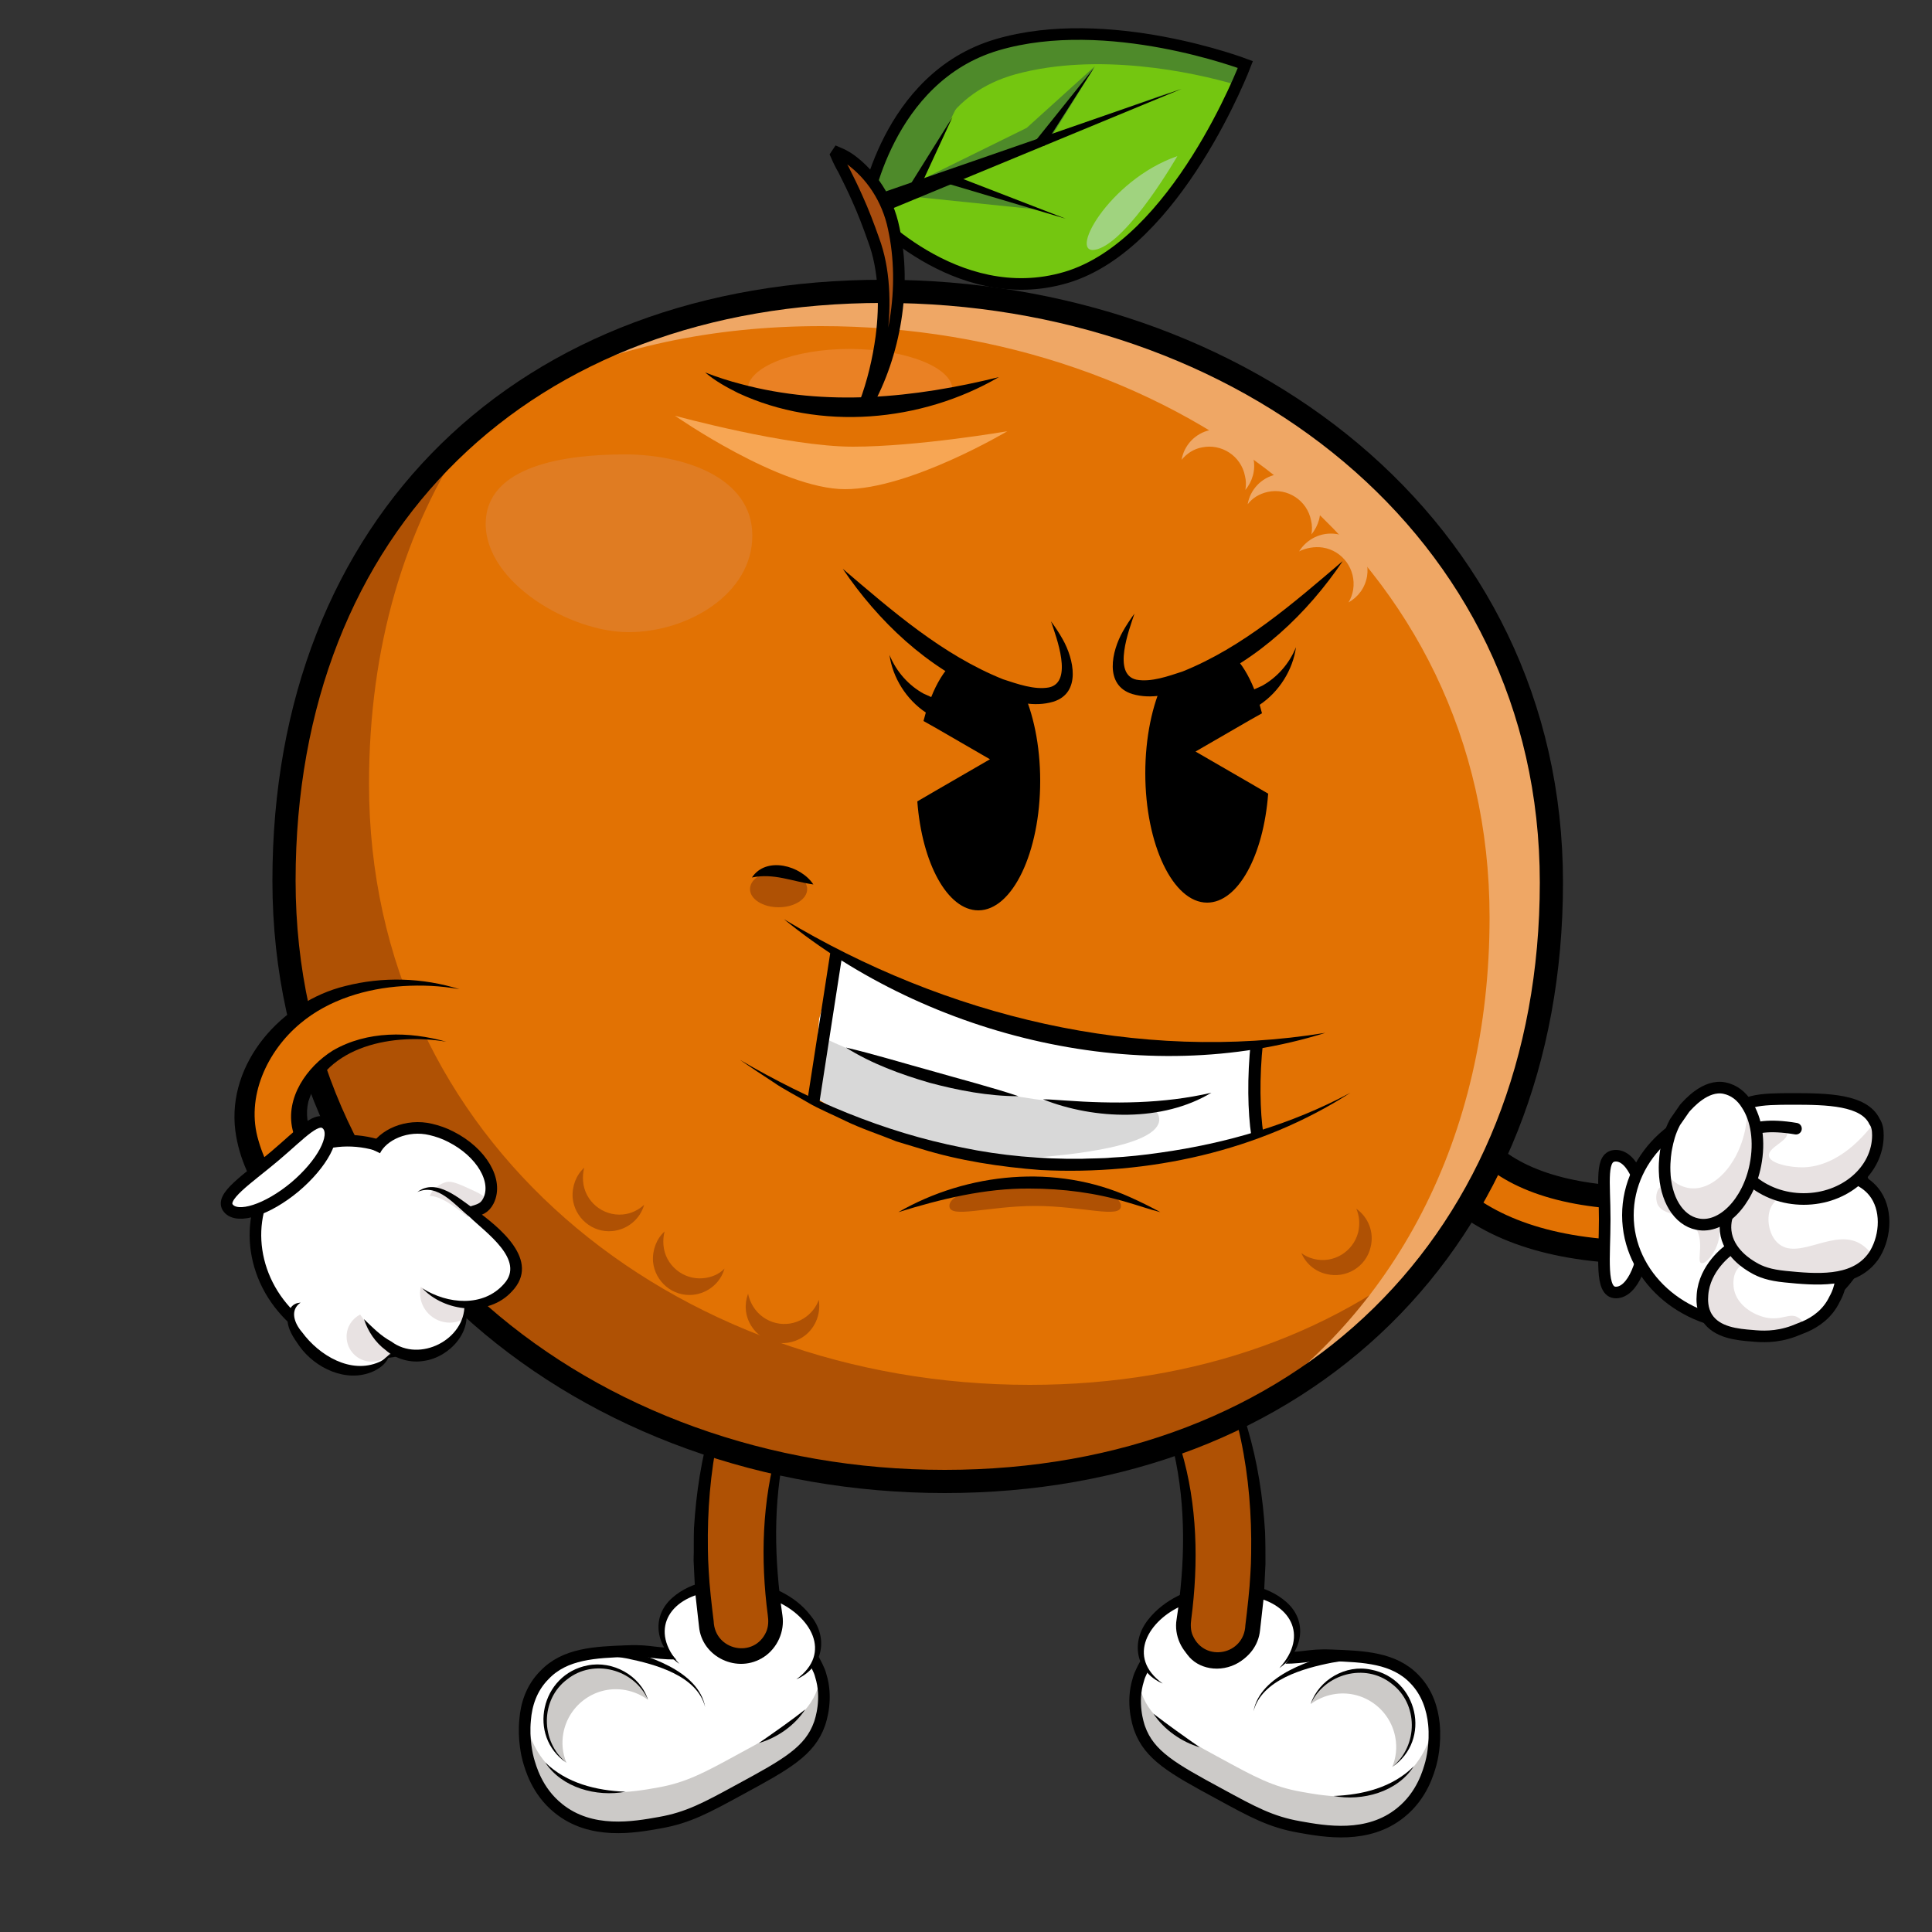 <svg version="1.1" id="Layer_1" xmlns="http://www.w3.org/2000/svg" xmlns:xlink="http://www.w3.org/1999/xlink" x="0px" y="0px"
	 viewBox="0 0 500 500" style="enable-background:new 0 0 500 500;" xml:space="preserve">
<rect x="0" y="0" width="500" height="500" fill="#333333" stroke="none"/>
<style type="text/css">
	.st0{fill:#CCCAC8;}
	.st1{fill:#FFFFFF;}
	.st2{fill:none;}
	.st3{fill:none;stroke:#000000;stroke-width:3;stroke-miterlimit:10;}
	.st4{fill:#AF5104;}
	.st5{fill:#E27203;}
	.st6{fill:none;stroke:#000000;stroke-width:6;stroke-miterlimit:10;}
	.st7{fill:#FFFFFF;stroke:#000000;stroke-width:3;stroke-miterlimit:10;}
	.st8{fill:#E8E2E2;}
	.st9{fill:none;stroke:#000000;stroke-width:3;stroke-linecap:round;stroke-miterlimit:10;}
	.st10{fill:#EFA765;}
	.st11{fill:#EA8124;}
	.st12{fill:#74C610;}
	.st13{fill:#4E8A2A;}
	.st14{fill:#A0D37F;}
	.st15{fill:#A84C0E;}
	.st16{fill:#F7A654;}
	.st17{fill:#E07C22;}
	.st18{fill:#D8D8D8;}
	.st19{fill:none;stroke:#000000;stroke-width:3.157;stroke-miterlimit:10;}
</style>
<g>
	<g>
		<path class="st0" d="M371.1,446.2c0.5,5.1-0.6,9.5-0.8,10.2c-0.6,2.1-2.2,8.2-7.8,12.7c-8.5,6.9-19.6,4.9-26.3,3.7
			c-7.3-1.3-11.9-3.8-20.7-8.6c-12-6.5-18.1-9.9-20.6-17c-0.3-0.9-2.2-6.5-0.3-12.5c0.2-0.8,0.5-1.5,0.9-2.3
			c0.7-1.5,2.7-5.4,6.6-6.8c3.3-1.2,5.5,0.2,12.1,1.7c5.8,1.3,10.2,1.5,14.9,1.7c8.5,0.4,8.9-0.9,15.6-0.6
			c8.2,0.3,16.1,0.6,21.4,6.2C369.4,438,370.7,442.3,371.1,446.2z"/>
		<path class="st1" d="M371.1,446.2c-0.1,0.5-0.2,0.9-0.3,1.1c-0.6,2.1-2.2,8.2-7.8,12.7c-8.5,6.9-19.6,4.9-26.3,3.7
			c-7.3-1.3-11.9-3.8-20.7-8.6c-12-6.5-18.1-9.9-20.6-17c-0.1-0.4-0.5-1.6-0.8-3.4c0.2-0.8,0.5-1.5,0.9-2.3c0.7-1.5,2.7-5.4,6.6-6.8
			c3.3-1.2,5.5,0.2,12.1,1.7c5.8,1.3,10.2,1.5,14.9,1.7c8.5,0.4,8.9-0.9,15.6-0.6c8.2,0.3,16.1,0.6,21.4,6.2
			C369.4,438,370.7,442.3,371.1,446.2z"/>
		<path class="st2" d="M371.1,446.2c0.5,5.1-0.6,9.5-0.8,10.2c-0.6,2.1-2.2,8.2-7.8,12.7c-8.5,6.9-19.6,4.9-26.3,3.7
			c-7.3-1.3-11.9-3.8-20.7-8.6c-12-6.5-18.1-9.9-20.6-17c-0.3-0.9-2.2-6.5-0.3-12.5c0.2-0.8,0.5-1.5,0.9-2.3
			c0.7-1.5,2.7-5.4,6.6-6.8c3.3-1.2,5.5,0.2,12.1,1.7c5.8,1.3,10.2,1.5,14.9,1.7c8.5,0.4,8.9-0.9,15.6-0.6
			c8.2,0.3,16.1,0.6,21.4,6.2C369.4,438,370.7,442.3,371.1,446.2z"/>
		<path class="st3" d="M371.1,446.2c0.5,5.1-0.6,9.5-0.8,10.2c-0.6,2.1-2.2,8.2-7.8,12.7c-8.5,6.9-19.6,4.9-26.3,3.7
			c-7.3-1.3-11.9-3.8-20.7-8.6c-12-6.5-18.1-9.9-20.6-17c-0.3-0.9-2.2-6.5-0.3-12.5c0.2-0.8,0.5-1.5,0.9-2.3
			c0.7-1.5,2.7-5.4,6.6-6.8c3.3-1.2,5.5,0.2,12.1,1.7c5.8,1.3,10.2,1.5,14.9,1.7c8.5,0.4,8.9-0.9,15.6-0.6
			c8.2,0.3,16.1,0.6,21.4,6.2C369.4,438,370.7,442.3,371.1,446.2z"/>
		<g>
			<path d="M324.4,442.9c1.7-9.5,15.3-13.6,23.5-15.5c0,0,0.4,2.3,0.4,2.3l-3.6,0.6C337.5,431.7,326.5,434.7,324.4,442.9
				L324.4,442.9z"/>
		</g>
		<g>
			<path d="M298.5,443.5c3.9,3,8,5.9,12,8.7C305.8,450.8,301.3,447.7,298.5,443.5L298.5,443.5z"/>
		</g>
		<g>
			<path d="M345.1,464.8c7.6-0.3,15.3-2.2,20.8-7.7C361.6,463.8,352.6,466.2,345.1,464.8L345.1,464.8z"/>
		</g>
		<path class="st0" d="M349.5,432.6c-4.8,0.9-8.6,4.2-10.3,8.4c1.7-1.2,3.6-2.1,5.8-2.5c7.5-1.4,14.7,3.6,16.1,11.1
			c0.5,2.7,0.2,5.3-0.8,7.7c4.1-3.1,6.3-8.2,5.3-13.6C364.3,436.2,357.1,431.2,349.5,432.6z"/>
		<g>
			<path d="M360.3,457.3c6.8-5.5,6.8-16.4-0.2-21.6c-6.8-5.4-17.3-2.6-20.9,5.3c2.1-6.3,9.1-10.3,15.6-8.9
				C366.9,434.4,370.6,450.3,360.3,457.3L360.3,457.3z"/>
		</g>
		
			<ellipse transform="matrix(0.984 -0.181 0.181 0.984 -71.745 64.183)" class="st1" cx="315.5" cy="424.8" rx="20.5" ry="13.3"/>
		<g>
			<path d="M300.9,435.7c-7-3-8.4-10.8-3.7-16.6c4.1-5.2,10.6-8,17-9c6.5-0.8,13.6,0,18.7,4.5c5.8,5.1,4.1,13-1.8,17.1
				c7.8-8.6,2.7-17-7.7-18.6c-5.8-1-12,0-17.4,2.4C297.4,419.2,291.3,428.8,300.9,435.7L300.9,435.7z"/>
		</g>
	</g>
	<ellipse transform="matrix(0.984 -0.181 0.181 0.984 -71.471 64.133)" cx="315.3" cy="423.3" rx="9.5" ry="8.2"/>
	<path class="st4" d="M316.8,429.5c-1,0.2-1.9,0.2-3,0c-4.9-0.7-8.3-5.3-7.6-10.2c6.1-41.3-9.7-63.5-9.9-63.7
		c-2.9-4-2.1-9.6,1.9-12.6c4-2.9,9.6-2.1,12.6,1.9c0.8,1.1,20.4,28.5,13.2,77C323.5,425.9,320.5,428.8,316.8,429.5z"/>
	<g>
		<path d="M310.9,345c10.9,14.7,15.4,33.5,16.5,51.5c0.1,2.6,0.1,5.6,0.1,8.3c-0.1,1.7-0.3,6.4-0.4,8.2c-0.3,2.9-0.7,6-1,8.9
			c-0.8,8-10.2,12.4-16.8,7.9c-3.5-2.2-5.5-6.6-4.8-10.7c2.2-14.3,2.5-29.1-0.7-43.3c-1.6-7-3.7-13.9-7.3-20.2
			c4.3,5.9,7.1,12.8,9.2,19.7c4.2,14.1,4.5,29.1,2.6,43.7c-0.2,1.4-0.2,3,0.4,4.3c3.1,7,13.3,5,13.6-2.7c0.5-4.1,1.1-9.2,1.3-13.3
			c0.1-1.4,0.2-3.9,0.2-5.4C324.1,382.4,320.7,362.2,310.9,345L310.9,345z"/>
	</g>
</g>
<g>
	<g>
		<path class="st0" d="M135.9,445.1c-0.5,5.1,0.6,9.5,0.8,10.2c0.6,2.1,2.2,8.2,7.8,12.7c8.5,6.9,19.6,4.9,26.3,3.7
			c7.3-1.3,11.9-3.8,20.7-8.6c12-6.5,18.1-9.9,20.6-17c0.3-0.9,2.2-6.5,0.3-12.5c-0.2-0.8-0.5-1.5-0.9-2.3c-0.7-1.5-2.7-5.4-6.6-6.8
			c-3.3-1.2-5.5,0.2-12.1,1.7c-5.8,1.3-10.2,1.5-14.9,1.7c-8.5,0.4-8.9-0.9-15.6-0.6c-8.2,0.3-16.1,0.6-21.4,6.2
			C137.5,436.9,136.2,441.2,135.9,445.1z"/>
		<path class="st1" d="M135.9,445.1c0.1,0.5,0.2,0.9,0.3,1.1c0.6,2.1,2.2,8.2,7.8,12.7c8.5,6.9,19.6,4.9,26.3,3.7
			c7.3-1.3,11.9-3.8,20.7-8.6c12-6.5,18.1-9.9,20.6-17c0.1-0.4,0.5-1.6,0.8-3.4c-0.2-0.8-0.5-1.5-0.9-2.3c-0.7-1.5-2.7-5.4-6.6-6.8
			c-3.3-1.2-5.5,0.2-12.1,1.7c-5.8,1.3-10.2,1.5-14.9,1.7c-8.5,0.4-8.9-0.9-15.6-0.6c-8.2,0.3-16.1,0.6-21.4,6.2
			C137.5,436.9,136.2,441.2,135.9,445.1z"/>
		<path class="st2" d="M135.9,445.1c-0.5,5.1,0.6,9.5,0.8,10.2c0.6,2.1,2.2,8.2,7.8,12.7c8.5,6.9,19.6,4.9,26.3,3.7
			c7.3-1.3,11.9-3.8,20.7-8.6c12-6.5,18.1-9.9,20.6-17c0.3-0.9,2.2-6.5,0.3-12.5c-0.2-0.8-0.5-1.5-0.9-2.3c-0.7-1.5-2.7-5.4-6.6-6.8
			c-3.3-1.2-5.5,0.2-12.1,1.7c-5.8,1.3-10.2,1.5-14.9,1.7c-8.5,0.4-8.9-0.9-15.6-0.6c-8.2,0.3-16.1,0.6-21.4,6.2
			C137.5,436.9,136.2,441.2,135.9,445.1z"/>
		<path class="st3" d="M135.9,445.1c-0.5,5.1,0.6,9.5,0.8,10.2c0.6,2.1,2.2,8.2,7.8,12.7c8.5,6.9,19.6,4.9,26.3,3.7
			c7.3-1.3,11.9-3.8,20.7-8.6c12-6.5,18.1-9.9,20.6-17c0.3-0.9,2.2-6.5,0.3-12.5c-0.2-0.8-0.5-1.5-0.9-2.3c-0.7-1.5-2.7-5.4-6.6-6.8
			c-3.3-1.2-5.5,0.2-12.1,1.7c-5.8,1.3-10.2,1.5-14.9,1.7c-8.5,0.4-8.9-0.9-15.6-0.6c-8.2,0.3-16.1,0.6-21.4,6.2
			C137.5,436.9,136.2,441.2,135.9,445.1z"/>
		<g>
			<path d="M182.5,441.8c-2.1-8.2-13-11.1-20.3-12.6c0,0-3.6-0.6-3.6-0.6l0.4-2.3C167.2,428.2,180.8,432.3,182.5,441.8L182.5,441.8z
				"/>
		</g>
		<g>
			<path d="M208.4,442.4c-2.8,4.2-7.2,7.3-12,8.7C200.4,448.3,204.6,445.4,208.4,442.4L208.4,442.4z"/>
		</g>
		<g>
			<path d="M161.9,463.7c-7.5,1.4-16.5-1-20.8-7.6C146.6,461.5,154.3,463.4,161.9,463.7L161.9,463.7z"/>
		</g>
		<path class="st0" d="M157.4,431.5c4.8,0.9,8.6,4.2,10.3,8.4c-1.7-1.2-3.6-2.1-5.8-2.5c-7.5-1.4-14.7,3.6-16.1,11.1
			c-0.5,2.7-0.2,5.3,0.8,7.7c-4.1-3.1-6.3-8.2-5.3-13.6C142.7,435.1,149.9,430.1,157.4,431.5z"/>
		<g>
			<path d="M146.6,456.2c-10.2-6.9-6.6-22.9,5.5-25.2c6.5-1.3,13.6,2.6,15.6,8.9c-3.6-8-14.1-10.7-20.9-5.3
				C139.8,439.8,139.8,450.7,146.6,456.2L146.6,456.2z"/>
		</g>
		
			<ellipse transform="matrix(0.181 -0.984 0.984 0.181 -259.953 535.273)" class="st1" cx="191.5" cy="423.7" rx="13.3" ry="20.5"/>
		<g>
			<path d="M206.1,434.6c9.5-6.9,3.5-16.4-5.2-20.2c-5.4-2.4-11.6-3.4-17.4-2.4c-10.4,1.6-15.5,10-7.7,18.6
				c-5.9-4.1-7.6-12-1.8-17.1c5.1-4.5,12.3-5.3,18.7-4.5c6.4,1,13,3.8,17,9C214.5,423.7,213.1,431.6,206.1,434.6L206.1,434.6z"/>
		</g>
	</g>
	<ellipse transform="matrix(0.181 -0.984 0.984 0.181 -258.344 534.156)" cx="191.6" cy="422.2" rx="8.2" ry="9.5"/>
	<path class="st4" d="M190.1,428.4c1,0.2,1.9,0.2,3,0c4.9-0.7,8.3-5.3,7.6-10.2c-6.1-41.3,9.7-63.5,9.9-63.7c2.9-4,2.1-9.6-1.9-12.6
		c-4-2.9-9.6-2.1-12.6,1.9c-0.8,1.1-20.4,28.5-13.2,77C183.5,424.8,186.5,427.7,190.1,428.4z"/>
	<g>
		<path d="M196.1,343.9c-9.8,17.2-13.2,37.4-12.9,57c0,1.4,0.1,3.9,0.2,5.4c0.2,4.2,0.8,9.2,1.3,13.3c0.3,7.6,10.5,9.7,13.6,2.7
			c0.6-1.4,0.6-2.9,0.4-4.3c-1.9-14.5-1.5-29.5,2.6-43.7c2.1-7,4.9-13.9,9.2-19.7c-3.6,6.3-5.8,13.2-7.3,20.2
			c-3.2,14.2-2.8,29-0.7,43.3c0.6,4.1-1.3,8.4-4.8,10.7c-6.7,4.5-16.1,0.1-16.8-7.9c-0.3-2.9-0.7-6-1-8.9c-0.1-1.8-0.3-6.5-0.4-8.2
			c0.1-2.7,0-5.6,0.1-8.3C180.7,377.3,185.2,358.6,196.1,343.9L196.1,343.9z"/>
	</g>
</g>
<path class="st5" d="M426.2,324.1c-22.9,0-40.1-5.4-51.2-16c-11.8-11.3-12-24.5-12-25.1l14-0.1l-7,0l7-0.1c0,0.3,0.3,8.2,8,15.4
	c9.1,8.5,25.1,12.6,46.4,11.8l0.5,14C430,324.1,428.1,324.1,426.2,324.1z"/>
<path class="st6" d="M426.2,324.1c-22.9,0-40.1-5.4-51.2-16c-11.8-11.3-12-24.5-12-25.1l14-0.1l-7,0l7-0.1c0,0.3,0.3,8.2,8,15.4
	c9.1,8.5,25.1,12.6,46.4,11.8l0.5,14C430,324.1,428.1,324.1,426.2,324.1z"/>
<g>
	<path class="st7" d="M425.9,316.8c0,9.8-3.4,17.7-7.7,17.7c-4.2,0-2.9-9.1-2.9-18.9c0-9.8-1.3-16.5,2.9-16.5
		C422.5,299.1,425.9,307.1,425.9,316.8z"/>
	<ellipse class="st7" cx="452.5" cy="314.5" rx="31.2" ry="28.3"/>
	<path class="st1" d="M474.9,336.3c-1.8,3.8-5,5.8-7.6,7.1c-1.1,0.5-2.1,0.9-3,1.2c-4.6,1.7-8.5,1.4-10.6,1.2
		c-4-0.4-9.3-0.8-11.8-4.7c-1.4-2.2-1.3-4.6-1.2-5.9c0.4-6.9,6.5-11.4,7.1-11.8c2.3-1.6,5-2.6,7.8-3.1c8.7-1.4,18.5,2.1,20.5,7.8
		C477.2,331.4,475.5,335,474.9,336.3z"/>
	<path class="st7" d="M448.9,310.3"/>
	<path class="st8" d="M467.2,343.3c-1.1,0.5-2.1,0.9-3,1.2c-4.6,1.7-8.5,1.4-10.6,1.2c-4-0.4-9.3-0.8-11.8-4.7
		c-1.4-2.2-1.3-4.6-1.2-5.9c0.4-6.9,6.5-11.4,7.1-11.8c2.3-1.6,5-2.6,7.8-3.1c2.1,1.5,3.5,4.1,2.8,5.4c-1,1.9-5.7-0.3-8.3,2.4
		c-2,2.1-1.3,5.5-1.2,5.9c0.9,3.9,4.9,6.4,8.3,7.1c4.2,0.8,6.1-1.4,8.3,0C466.2,341.5,466.8,342.3,467.2,343.3z"/>
	<path class="st3" d="M476,328c-2-5.7-11.8-9.2-20.5-7.8c-2.8,0.5-5.5,1.4-7.8,3.1c-0.6,0.4-6.6,4.8-7.1,11.8
		c-0.1,1.2-0.2,3.7,1.2,5.9c2.5,3.9,7.8,4.4,11.8,4.7c2.1,0.2,6,0.5,10.6-1.2c0.8-0.3,1.8-0.7,3-1.2c2.7-1.2,5.8-3.3,7.6-7.1
		C475.5,335,477.2,331.4,476,328z"/>
	<path class="st8" d="M429.6,307.3c3-2.3,14.9,3.5,15.4,11.1c0.3,4.5-3.4,8.9-4.7,8.5c-1.4-0.4,1.2-6.1-2-9.9
		c-2.9-3.5-8-2.1-9.4-5.5C428.4,310.1,428.6,308.1,429.6,307.3z"/>
	<path class="st1" d="M484.7,325.1c-0.1,0.2-0.3,0.4-0.4,0.5c-5,6.4-14.4,5.5-22.4,4.7c-3.9-0.4-6.2-1.2-8.3-2.4
		c-1.2-0.7-6.5-3.9-7.1-9.4c-0.5-4.6,2.5-8.2,3.5-9.4c4.8-5.7,12.6-7.1,19.2-6.7c2,0.1,3.9,0.4,5.6,0.8c3.7,0.9,8,1.9,10.6,5.9
		C488.6,313.9,487.8,320.8,484.7,325.1z"/>
	<path class="st8" d="M484.7,325.1c-0.1,0.2-0.3,0.4-0.4,0.5c-5,6.4-14.4,5.5-22.4,4.7c-3.9-0.4-6.2-1.2-8.3-2.4
		c-1.2-0.7-6.5-3.9-7.1-9.4c-0.5-4.6,2.5-8.2,3.5-9.4c4.8-5.7,12.6-7.1,19.2-6.7c0.9,0.5,2,1.2,2,2c0,2.7-10.6,2.7-13,8.3
		c-1.2,2.9-0.3,7.5,2.4,9.4c5.3,3.9,14.5-4.5,21.2,0C483.3,323.1,484.2,324.3,484.7,325.1z"/>
	<path class="st3" d="M485.5,309.2c-2.6-3.9-7-5-10.6-5.9c-1.7-0.4-3.5-0.7-5.6-0.8c-6.6-0.4-14.4,1-19.2,6.7c-1,1.2-4,4.8-3.5,9.4
		c0.6,5.6,5.9,8.7,7.1,9.4c2,1.2,4.3,2,8.3,2.4c8,0.8,17.4,1.6,22.4-4.7c0.1-0.2,0.3-0.4,0.4-0.5
		C487.8,320.8,488.6,313.9,485.5,309.2z"/>
	<path class="st8" d="M486,293.8c0,9.1-8.6,16.5-19.2,16.5c-10.6,0-19.2-7.4-19.2-16.5c0-1.7,0.2-3.1,0.6-4.2
		c1.7-5,7.2-5.2,15.8-5.2c8.9,0,18.4,0.2,21.1,5.8C485.8,291.2,486,292.4,486,293.8z"/>
	<path class="st1" d="M485.3,290.2c-2.6,3.5-9.2,11.5-18.4,11.9c-3.7,0.1-8.8-1-9.1-2.9c-0.4-2.2,5-3.9,4.7-5.9
		c-0.2-1.4-3-2.9-14.1-3.6c2.7-1.7,8.2-5.2,15.8-5.2C473.1,284.4,482.6,284.6,485.3,290.2z"/>
	<path class="st3" d="M486,293.8c0,9.1-8.6,16.5-19.2,16.5c-10.6,0-19.2-7.4-19.2-16.5c0-1.7,0.2-3.1,0.6-4.2
		c1.7-5,7.2-5.2,15.8-5.2c8.9,0,18.4,0.2,21.1,5.8C485.8,291.2,486,292.4,486,293.8z"/>
	<path class="st9" d="M449.5,295.6c0,0,1.2-5.9,15.3-3.5"/>
	<path class="st8" d="M454.4,301.5c-1.9,9.7-8.7,16.6-15,15.3c-5-1-8.3-6.6-8.5-13.7c-0.1-2,0.1-4.1,0.5-6.2
		c1.9-9.7,8.7-16.6,15-15.3c2.4,0.5,4.4,2,5.8,4.3C454.7,289.6,455.6,295.4,454.4,301.5z"/>
	<path class="st1" d="M451.7,292.1c-1.9,9.7-8.7,16.6-15,15.3c-2.4-0.5-4.4-2-5.8-4.3c-0.1-2,0.1-4.1,0.5-6.2
		c1.9-9.7,8.7-16.6,15-15.3c2.4,0.5,4.4,2,5.8,4.3C452.3,287.9,452.1,289.9,451.7,292.1z"/>
	<path class="st3" d="M436,286.8c1-1.1,5.4-6.2,10.3-5.2c2.4,0.5,4.4,2,5.8,4.3c2.5,3.8,3.4,9.5,2.2,15.6c-1.9,9.7-8.7,16.6-15,15.3
		c-5-1-8.3-6.6-8.5-13.7c-0.1-2.6,0.3-5.4,0.5-6.2c0.3-1.5,0.8-3.9,2.2-6.5L436,286.8z"/>
</g>
<path class="st5" d="M403.5,228.4c0,92.5-64.5,155-157,155s-171-63-171-155.5S138,75.4,230.5,75.4S403.5,135.9,403.5,228.4z"/>
<path class="st4" d="M266.5,358.4c-92.5,0-171-63-171-155.5c0-35.5,9.2-66.2,25.7-90.5C91,139.1,73.5,178.9,73.5,227.9
	c0,92.5,78.5,155.5,171,155.5c56.9,0,103.1-23.6,130.3-63.3C347.5,344.5,310.1,358.4,266.5,358.4z"/>
<path class="st10" d="M228.5,75.4c-35.6,0-66.8,8.9-91.6,25.1c21.8-10.5,47.3-16.1,75.6-16.1c92.5,0,173,60.5,173,153
	c0,57.3-24.8,103.2-65.7,129.7c50.3-24.3,81.7-74.2,81.7-138.7C401.5,135.9,321,75.4,228.5,75.4z"/>
<path class="st6" d="M401.5,228.4c0,92.5-64.5,155-157,155s-171-63-171-155.5S136,75.4,228.5,75.4S401.5,135.9,401.5,228.4z"/>
<path class="st4" d="M208,341.2c-4.5,2.8-10.3,1.4-13.1-3.1c-0.6-1-1.1-2.2-1.3-3.3c-1,2.7-0.8,5.7,0.8,8.3
	c2.8,4.5,8.6,5.8,13.1,3.1c3.4-2.1,5-6,4.4-9.8C211.2,338.3,209.9,340,208,341.2z"/>
<path class="st4" d="M182,330.8c-5.2,0.5-9.9-3.4-10.3-8.6c-0.1-1.2,0-2.4,0.3-3.5c-2.1,1.9-3.2,4.8-3,7.8c0.5,5.2,5.1,9.1,10.3,8.6
	c4-0.4,7.2-3.2,8.2-6.8C186.2,329.7,184.2,330.6,182,330.8z"/>
<path class="st4" d="M161.2,314.3c-5.2,0.5-9.9-3.4-10.3-8.6c-0.1-1.2,0-2.4,0.3-3.5c-2.1,1.9-3.2,4.8-3,7.8
	c0.5,5.2,5.1,9.1,10.3,8.6c4-0.4,7.2-3.2,8.2-6.8C165.3,313.1,163.4,314.1,161.2,314.3z"/>
<path class="st4" d="M351.5,318.9c-1.3,5.1-6.5,8.2-11.5,6.9c-1.2-0.3-2.3-0.8-3.2-1.5c1.1,2.6,3.4,4.7,6.4,5.4
	c5.1,1.3,10.3-1.8,11.5-6.9c1-3.9-0.6-7.8-3.7-10C351.8,314.6,352,316.7,351.5,318.9z"/>
<path class="st10" d="M342.3,141.7c5.2,0.8,8.7,5.7,7.9,10.9c-0.2,1.2-0.6,2.3-1.2,3.3c2.5-1.4,4.3-3.8,4.8-6.8
	c0.8-5.2-2.7-10.1-7.9-10.9c-4-0.6-7.7,1.3-9.7,4.5C338,141.8,340.2,141.4,342.3,141.7z"/>
<path class="st10" d="M328.1,127.3c5.1-1.1,10.2,2.2,11.2,7.4c0.3,1.2,0.3,2.4,0.1,3.6c1.8-2.2,2.7-5.1,2.1-8.1
	c-1.1-5.1-6.1-8.4-11.2-7.4c-3.9,0.8-6.8,4-7.4,7.7C324.1,128.9,325.9,127.8,328.1,127.3z"/>
<path class="st10" d="M311,115.8c5.1-1.1,10.2,2.2,11.2,7.4c0.3,1.2,0.3,2.4,0.1,3.6c1.8-2.2,2.7-5.1,2.1-8.1
	c-1.1-5.1-6.1-8.4-11.2-7.4c-3.9,0.8-6.8,4-7.4,7.7C307.1,117.4,308.9,116.2,311,115.8z"/>
<path class="st11" d="M246.5,100.9c0,0.5-0.1,0.9-0.2,1.3c-23.4,5.8-41.8,2.6-52.8-1c0-0.1,0-0.2,0-0.4c0-5.8,11.9-10.5,26.5-10.5
	C234.6,90.4,246.5,95.1,246.5,100.9z"/>
<g>
	<path d="M258.5,97.6c-20.1,11.7-46.3,14-67.5,4.1c-3-1.5-5.9-3.1-8.5-5.3c3.1,1.2,6.2,2.2,9.3,3C213.8,105.3,236.6,103,258.5,97.6
		L258.5,97.6z"/>
</g>
<g>
	<path d="M253.2,168.5c-4.9,0-9.3,4.6-12.2,11.9c-0.7-0.3-1.3-0.6-2-0.9c-3.8-2.1-7-5.6-8.8-10c0.8,5.8,4.3,11.5,9.4,14.9
		c-0.2,0.7-0.4,1.4-0.6,2.2l3.2,1.8l14,8.1l-14,8.1l-4.8,2.8c1.2,16,7.8,28.2,15.8,28.2c8.8,0,16-15,16-33.5S262,168.5,253.2,168.5z
		"/>
	<g>
		<path class="st5" d="M218.1,147.2c0,0,22.3,26.6,45,32.1s8.9-18.6,8.9-18.6"/>
		<path d="M218.1,147.2c12.8,10.9,25.8,22.3,41.5,28.6c3.7,1.2,8.1,2.8,11.9,2.1c6.3-1.4,1.9-12.9,0.5-17.1c1.1,1.5,2.1,3,3,4.6
			c2.9,5.1,4.9,13.9-2.4,16.2c-5.1,1.5-9.9,0-14.6-1.3c0,0-2.6-1-2.6-1C239.9,172.8,227.3,160.8,218.1,147.2L218.1,147.2z"/>
	</g>
	<path d="M312.4,166.5c4.9,0,9.3,4.6,12.2,11.9c0.7-0.3,1.3-0.6,2-0.9c3.8-2.1,7-5.6,8.8-10c-0.8,5.8-4.3,11.5-9.4,14.9
		c0.2,0.7,0.4,1.4,0.6,2.2l-3.2,1.8l-14,8.1l14,8.1l4.8,2.8c-1.2,16-7.8,28.2-15.8,28.2c-8.8,0-16-15-16-33.5
		S303.6,166.5,312.4,166.5z"/>
	<g>
		<path class="st5" d="M347.5,145.2c0,0-22.3,26.6-45,32.1c-22.7,5.5-8.9-18.6-8.9-18.6"/>
		<path d="M347.5,145.2c-12.8,10.9-25.8,22.3-41.5,28.6c-3.7,1.2-8.1,2.8-11.9,2.1c-6.3-1.4-1.9-12.9-0.5-17.1c-1.1,1.5-2.1,3-3,4.6
			c-2.9,5.1-4.9,13.9,2.4,16.2c5.1,1.5,9.9,0,14.6-1.3c0,0,2.6-1,2.6-1C325.7,170.8,338.3,158.8,347.5,145.2L347.5,145.2z"/>
	</g>
</g>
<g>
	<path class="st12" d="M258,11.6c-28.7,8.5-34,42.4-34,42.4s23.2,26.3,51.9,17.8s46.4-55.1,46.4-55.1S286.7,3.1,258,11.6z"/>
	<polygon class="st13" points="229.5,50.2 251.2,20.4 238.3,46.6 265.7,33.1 283.4,17.1 272.5,34.7 303.3,23.7 250.3,45.4 
		246.4,46.5 267.4,54.1 	"/>
	<path class="st13" d="M322.3,16.8c0,0-0.8,2-2.2,5.2c-11.8-3.5-36.2-8.5-57.2-2.8c-17.8,4.9-22.8,19-24.1,27.3
		c-0.2,1.3-1.4,2.2-2.7,2.2c-4.5,0-12.1,5.4-12.1,5.4s5.4-33.9,34-42.4S322.3,16.8,322.3,16.8z"/>
	<polygon points="224.8,56.5 305.8,23 223,51.7 224.8,56.5 	"/>
	<polygon points="275.8,56.6 245.3,44.8 244.5,47.3 275.8,56.6 	"/>
	<polygon points="270.2,37.8 283.1,17.6 268.1,36.3 270.2,37.8 	"/>
	<polygon points="237.8,49.1 246.5,30.3 235.5,47.9 237.8,49.1 	"/>
	<path class="st3" d="M258,11.6c-28.7,8.5-34,42.4-34,42.4s23.2,26.3,51.9,17.8s46.4-55.1,46.4-55.1S286.7,3.1,258,11.6z"/>
	<path class="st14" d="M304.7,40.4c0,0-12.4,21.6-20.7,24.1C275.8,66.9,286.8,46.6,304.7,40.4z"/>
</g>
<path class="st15" d="M224.2,104.9c7.4-13.2,10.4-30.6,7.1-45.8c-1.6-7.8-6-14-11.2-17.8c-1-0.7-2.1-1.3-3.3-1.8
	c0,0-0.4,0.6-0.4,0.6c0.6,1.4,1.2,2.6,1.9,3.8c1.2,2.4,2.4,4.8,3.5,7.3c1.6,3.5,3,7.2,4.3,10.9c2.8,7.5,3.1,16.6,2,25.1
	c-0.8,5.9-2.2,11.8-4.3,17.4L224.2,104.9L224.2,104.9z"/>
<path class="st3" d="M224.2,104.9c7.4-13.2,10.4-30.6,7.1-45.8c-1.6-7.8-6-14-11.2-17.8c-1-0.7-2.1-1.3-3.3-1.8c0,0-0.4,0.6-0.4,0.6
	c0.6,1.4,1.2,2.6,1.9,3.8c1.2,2.4,2.4,4.8,3.5,7.3c1.6,3.5,3,7.2,4.3,10.9c2.8,7.5,3.1,16.6,2,25.1c-0.8,5.9-2.2,11.8-4.3,17.4
	L224.2,104.9L224.2,104.9z"/>
<path class="st16" d="M260.7,111.6c0,0-25.2,15-42,15s-44-19-44-19s29.2,8,46,8S260.7,111.6,260.7,111.6z"/>
<path class="st17" d="M194.7,138.6c0,15.2-16.8,25-32,25s-37-12.8-37-28s20.8-18,36-18S194.7,123.5,194.7,138.6z"/>
<g>
	<path class="st1" d="M210.5,283.6c11.3,7.5,21.5,12,32.8,14c52,9.3,82.7-4.4,82.7-4.4c-3.9-12.4-0.8-23.5-0.8-23.5
		c-61.7,7-108.5-23.1-108.5-23.1l-4.7,17.1l-0.7,8.5l-0.1,1.2L210.5,283.6z"/>
	<g>
		<path d="M343,267.3c-47,14.7-102.3,1.4-140.1-29.4C244.7,263,294.5,275.2,343,267.3L343,267.3z"/>
	</g>
	<path class="st18" d="M210.5,283.6c11.3,7.5,23.2,10.4,33.8,14c6.2,0.4,12,2.7,19.3,2.3c48.1-3.1,34.7-13.3,34.7-13.3
		c-50.4,0.2-85.9-18.4-85.9-18.4l-1,4.1l-0.1,1.2L210.5,283.6z"/>
	<g>
		<path d="M313.5,282.8c-12.6,7.6-30.2,7-43.6,1.7c1.9,0,3.7,0.2,5.6,0.3C288.2,285.7,301,285.7,313.5,282.8L313.5,282.8z"/>
	</g>
	<line class="st19" x1="216.5" y1="246.4" x2="210.5" y2="285.1"/>
	<path d="M257.4,282.8"/>
	<g>
		<path d="M263.6,283.7c-7.8,0-15.6-1.5-23.1-3.5c-7.5-2.2-14.9-4.9-21.6-9.1c6.6,1.5,15.8,4.3,22.4,6.1
			C247.9,279.1,257.1,281.5,263.6,283.7L263.6,283.7z"/>
	</g>
	<g>
		<path d="M349.5,282.8c-23.6,15.2-52.4,21.4-80.2,20c-10.4-0.8-21-2.4-31-5.5c-0.7-0.2-5.6-1.7-6.3-1.9c-4.4-1.8-9.1-3.3-13.4-5.4
			c-2.6-1.3-6.9-3.1-9.4-4.6c-2.5-1.5-6.6-3.6-9-5.3c-2.9-1.9-5.8-3.8-8.7-5.8c18,10.5,37.2,18.7,57.6,22.7c10,2.1,20.5,3,30.7,2.9
			c1.7-0.1,6.1-0.1,7.7-0.3c4.1-0.2,8.7-0.7,12.8-1.3C317.4,295.9,334.2,291,349.5,282.8L349.5,282.8z"/>
	</g>
	<path class="st19" d="M325.4,293.7c-0.9-5.9-1.1-14.9-0.1-24.1"/>
	<ellipse class="st4" cx="201.5" cy="230.1" rx="7.4" ry="4.7"/>
	<g>
		<path d="M210.5,228.9c-5.5-0.8-10.3-3-15.9-1.8C198.3,221.5,207.3,224,210.5,228.9L210.5,228.9z"/>
	</g>
	<path class="st4" d="M290.1,312.1c0,3.4-9.9,0-22.2,0c-12.2,0-22.2,3.4-22.2,0c0-3.4,9.9-6.2,22.2-6.2
		C280.2,305.9,290.1,308.7,290.1,312.1z"/>
	<g>
		<path d="M232.5,313.7c17.9-10.3,40.8-12.5,59.9-3.9c2.7,1.2,5.3,2.5,7.9,3.9c-2.8-0.7-5.6-1.7-8.4-2.5c-8.3-2.5-16.8-3.6-25.5-3.6
			C254.9,307.5,243.5,310.3,232.5,313.7L232.5,313.7z"/>
	</g>
</g>
<path class="st5" d="M97.5,330.7c-1.2,0-2.4-0.3-3.5-0.9c-0.4-0.2-10.3-6-18.7-15c-12.1-13.1-15.2-27.2-8.5-39.6
	c12.1-22.6,39.4-22.4,52.2-19.1c3.7,1,6,4.8,5,8.5c-1,3.7-4.8,6-8.5,5c-1.1-0.3-26.5-6.4-36.4,12.1c-9.2,17.3,21.5,35.7,21.8,35.9
	c3.3,1.9,4.5,6.2,2.6,9.6C102.2,329.4,99.9,330.7,97.5,330.7z"/>
<g>
	<path d="M115.5,269.6c-13.4-2.3-31.2,0.8-35.7,15.5c-2.9,12.2,13.1,24.2,22.3,29.9c10.1,5.7,4.2,20.8-7,18.3
		c-3.9-1.2-7.1-4-10.5-6.3c-11.2-8.5-21.8-19.9-23.7-34.4c-2.2-17.5,12-33.4,28.4-37.4c9.7-2.5,20.1-2.2,29.6,0.8
		c-4.9-0.9-9.8-1.1-14.6-0.8c-9.5,0.6-19.2,3.5-26.5,9.6c-8.7,7.2-14.3,19.2-10.9,30.4c3.2,11.3,11.9,19.9,21.3,27
		c1.9,1.4,3.9,2.8,5.9,4.1c1.4,1,2.8,1.8,4.5,1.2c3.7-1.1,3.9-6,0.6-7.7c-9.8-6.6-20.7-15.4-23.5-27.5c-1.9-8.2,3.7-16.2,10.4-20.4
		C95,266.7,105.9,266.9,115.5,269.6L115.5,269.6z"/>
</g>
<g>
	<path class="st7" d="M112,345.1c-10.7,9-29,5.2-38.9-6.7c-9.9-11.8-9.2-28.7,1.5-37.7c10.7-9,27.5-6.7,37.4,5.2
		S122.7,336.1,112,345.1z"/>
	<path class="st7" d="M95.7,320.6"/>
	<path class="st7" d="M76.3,307.2c-7.1,5.9-14.8,8.4-17.2,5.5c-2.4-2.9,4.9-7.5,12-13.5s11.2-10.9,13.7-8
		C87.2,294.1,83.4,301.2,76.3,307.2z"/>
	<path class="st1" d="M126.4,310.8c-1,1.9-2.8,3.3-5.1,4c-0.1,0-0.2,0.1-0.4,0.1c-5.5-4.4-9.2-6.9-13-4.5c-0.7,0.4-1.4,1-2.1,1.8
		c-7.1-4.1-10.7-11-8.3-15.9c2-4.1,7.7-5.6,13.9-4.1c1.7,0.4,3.5,1,5.2,1.9C124.7,298.2,129,305.6,126.4,310.8z"/>
	<path class="st1" d="M101.9,349.1c-0.1,0.6-1.5,2-1.8,2.5c-1.4,2.1-4.4,2.8-5.5,3c-3.1,0.7-5.9-0.1-8-0.9c-0.9-0.4-1.6-0.7-2.2-1
		c-3.3-1.7-5-3.8-6-5c-1.8-2.3-4.1-5.2-3-8.2c0.6-1.7,2.1-2.7,2.9-3.2"/>
	<path class="st1" d="M120.2,337.6c0.3,1.5,0.3,3-0.2,4.6c-1.5,4.9-6.6,8.3-11.4,8.6c-0.2,0-0.4,0-0.6,0c-2.7,0.1-5.1-0.8-7.2-2.4
		c-3.5-2.5-6.4-6.6-8.9-10.3c-0.9-1.3-1.5-2.4-2-3.5"/>
	<path class="st1" d="M108,308.5c3.8-2.4,7.5,0.1,13,4.5c0.3,0.3,0.7,0.5,1,0.8c6.2,5,12.7,10.5,11.4,15.9c-0.2,1-0.7,2-1.5,3
		c-2.8,3.5-7.2,5.1-11.7,5c-3.7-0.2-7.6-1.6-10.9-4.3c-2.4-1.9-4.2-4.3-5.4-6.8"/>
	<g>
		<path d="M100.8,350c0.1-0.1,0.2-0.3,0.4-0.3c0.1,0.1,0,0.2,0,0.2c-0.2,0.6-0.5,1.2-0.8,1.7c-0.8,1.6-2.4,2.7-4,3.4
			c-6.8,2.9-14.8-0.9-18.9-6.6c-1.5-2.2-3.2-4.4-3.1-7.4c0.1-1.4,0.7-3,2.1-3.6c0.4-0.2,0.9-0.2,1.3-0.3c-2.9,2-1.6,5.4,0.4,7.7
			c4.4,6,12.6,10.9,19.9,7.7c1.3-0.5,2.3-1.7,3-2.8C101.3,349.8,100.9,350,100.8,350L100.8,350z"/>
	</g>
	<path class="st1" d="M126.3,311c-1,1.8-2.7,3.1-4.9,3.8c-0.1,0-0.2,0.1-0.4,0.1c-4-3.2-7-5.3-9.8-5.4c0.8-1.8,2.6-3.2,4.4-3.6
		c1.5-0.3,3.4,0.6,7.3,2.4c1.7,0.8,2.6,1.4,3.2,2.4C126.1,310.8,126.2,310.9,126.3,311z"/>
	<path class="st8" d="M126.3,311c-1,1.8-2.7,3.1-4.9,3.8c-0.1,0-0.2,0.1-0.4,0.1c-4-3.2-7-5.3-9.8-5.4c0.8-1.8,2.6-3.2,4.4-3.6
		c1.5-0.3,3.4,0.6,7.3,2.4c1.7,0.8,2.6,1.4,3.2,2.4C126.1,310.8,126.2,310.9,126.3,311z"/>
	<path class="st3" d="M97,297.8c2-4.1,8.3-7,14.5-5.5c1.7,0.4,3.5,1,5.2,1.9c7.9,4,12.3,11.4,9.7,16.6c-1,1.9-2.1,2.2-4.4,2.9"/>
	<path class="st8" d="M120.2,341.3c-1.1,0.6-2.4,1-3.8,1c-4.2,0-7.7-3.4-7.7-7.7c0-0.5,0.1-1.1,0.2-1.6c0.1,0.1,0.2,0.2,0.4,0.3
		c3.3,2.7,7.2,4.1,10.9,4.3C120.4,338.8,120.5,340,120.2,341.3z"/>
	<path class="st2" d="M94.2,341.5c2.5,3.7,3,4.6,6.6,7.1c2.1,1.5,4.5,2.4,7.2,2.4c0.2,0,0.4,0,0.6,0c4.8-0.4,9.9-3.7,11.4-8.6
		c0.1-0.3,0.2-0.6,0.2-0.9"/>
	<g>
		<path d="M108,308.5c5-3.8,10.9,1.8,14.9,4.5c6.2,4.5,17.2,13.2,9.6,21.2c-6.1,6.7-17.5,5.3-23.2-0.8c6.6,4.2,15.8,4.9,21.1-1.1
			c5.7-6.2-4.8-13.4-8.9-17.4C117.7,311.9,113.3,306.1,108,308.5L108,308.5z"/>
	</g>
	<path class="st8" d="M101.8,349.2c-1.1,1.9-3.2,3.2-5.6,3.2c-3.6,0-6.5-2.9-6.5-6.5c0-2.5,1.4-4.6,3.5-5.7c2.2,3.1,4.6,6.3,7.6,8.3
		C101.1,348.8,101.5,349,101.8,349.2z"/>
	<g>
		<path d="M120.2,337.6c2.5,6.8-3.9,13.7-10.5,14.6c-3.5,0.6-7.3-0.5-9.9-2.8c-2.7-2-4.6-4.9-5.6-8c2.3,2.2,4.3,4.3,7.1,5.8
			C108.6,352.7,120.4,346.7,120.2,337.6L120.2,337.6z"/>
	</g>
</g>
</svg>
